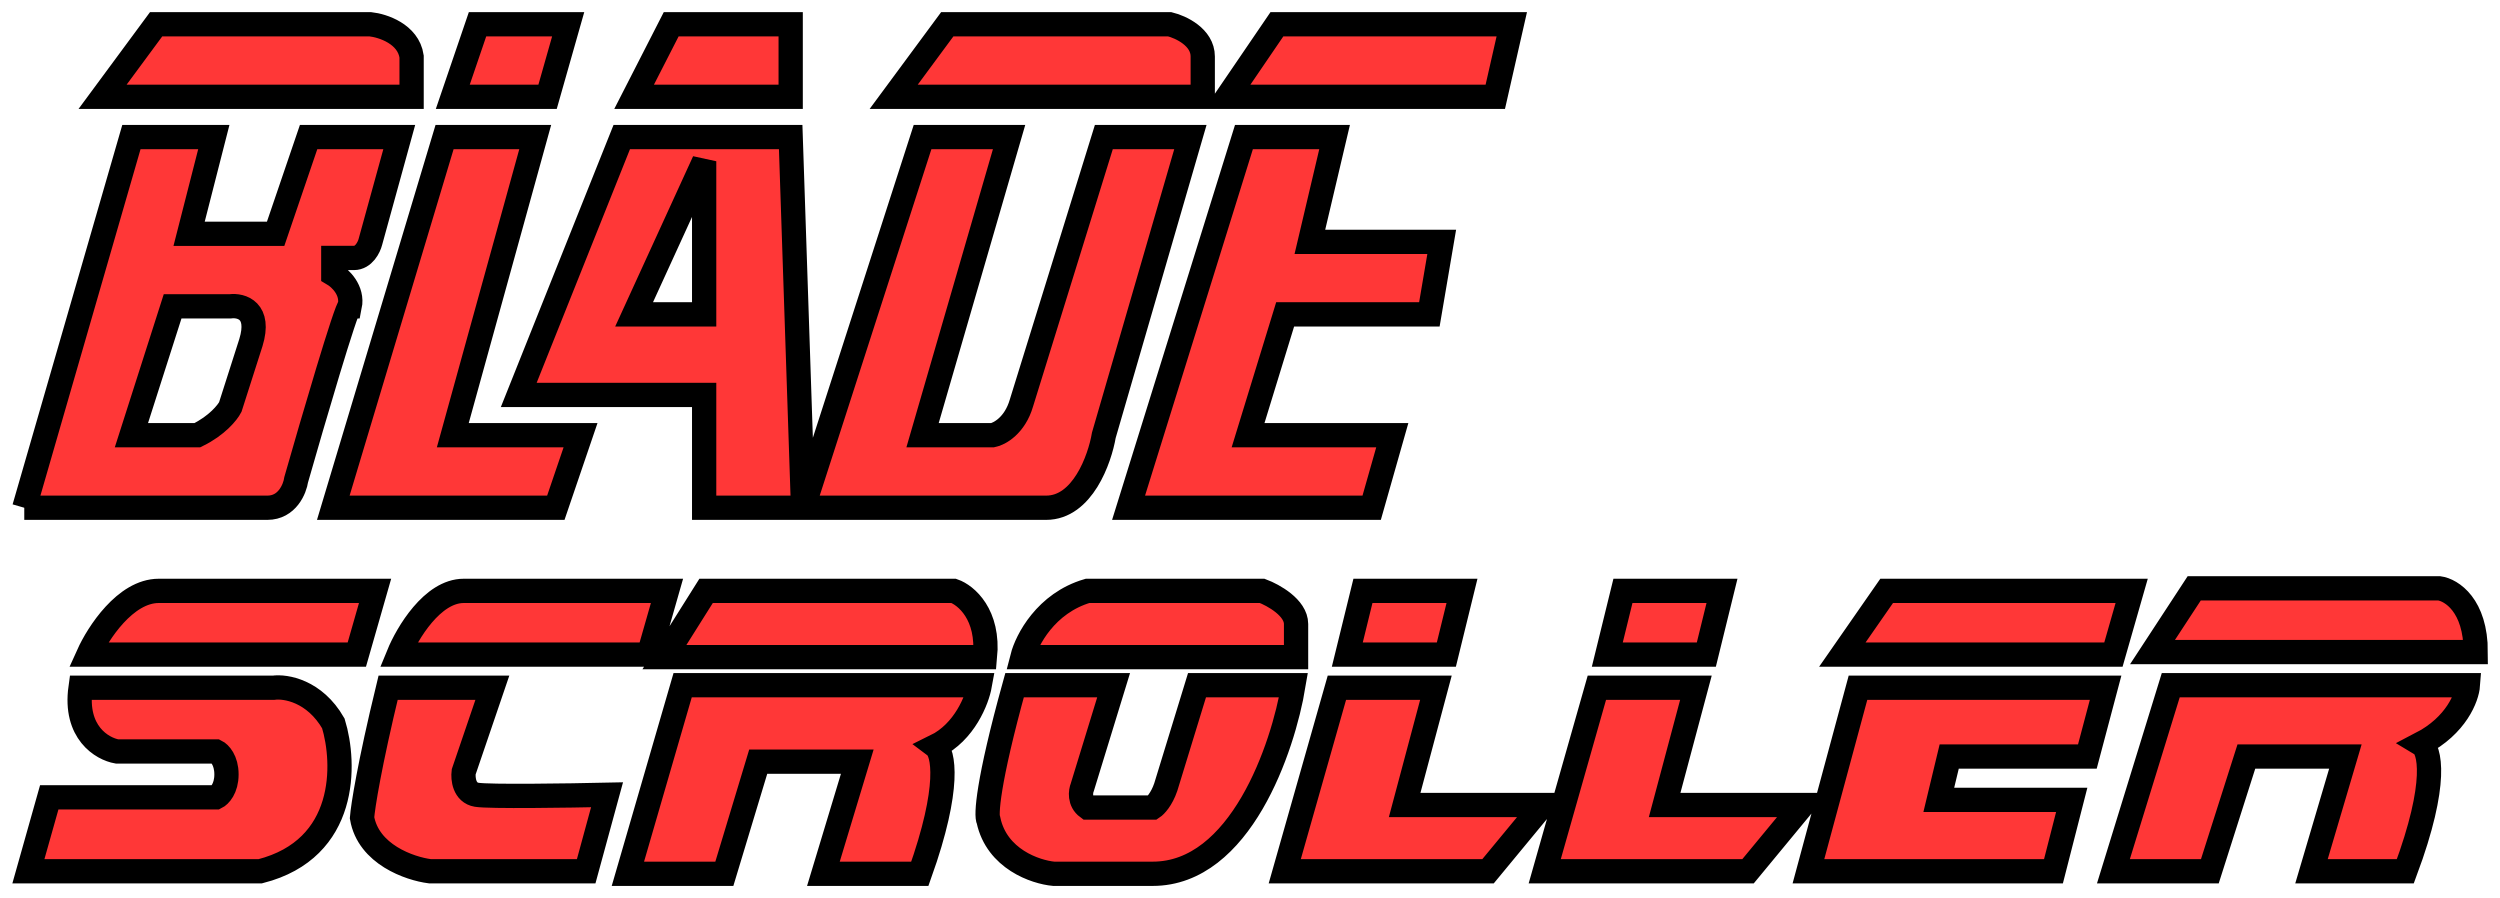 <svg width="103" height="37" viewBox="0 0 103 37" fill="none" xmlns="http://www.w3.org/2000/svg">
<path d="M6.432 1L4.226 3.988H16.958V2.328C16.822 1.398 15.77 1.055 15.26 1H6.432Z" fill="#FF3737"/>
<path d="M19.674 1L18.655 3.988H22.56L23.409 1H19.674Z" fill="#FF3737"/>
<path d="M18.316 5.648L13.732 20.919H22.9L23.918 17.931H18.655L22.051 5.648H18.316Z" fill="#FF3737"/>
<path d="M27.653 1L26.125 3.988H32.576V1H27.653Z" fill="#FF3737"/>
<path d="M39.027 1L36.82 3.988H49.553V2.328C49.553 1.531 48.647 1.111 48.195 1H39.027Z" fill="#FF3737"/>
<path d="M52.608 1L50.571 3.988H61.606L62.285 1H52.608Z" fill="#FF3737"/>
<path d="M54.985 5.648H51.25L46.497 20.919H56.513L57.362 17.931H51.42L52.948 12.952H58.89L59.399 9.964H53.967L54.985 5.648Z" fill="#FF3737"/>
<path fill-rule="evenodd" clip-rule="evenodd" d="M1 20.919L5.414 5.648H8.809L7.791 9.632H11.356L12.714 5.648H16.449L15.26 9.964C15.204 10.185 14.989 10.628 14.581 10.628H13.732V11.292C14.015 11.458 14.547 11.956 14.411 12.62C14.276 12.62 12.883 17.378 12.204 19.758C12.148 20.145 11.831 20.919 11.016 20.919H1ZM7.112 12.62L5.414 17.931H8.13C8.945 17.533 9.375 16.991 9.488 16.77L10.337 14.114C10.745 12.786 9.941 12.564 9.488 12.62H7.112Z" fill="#FF3737"/>
<path fill-rule="evenodd" clip-rule="evenodd" d="M25.616 5.648L21.372 16.272H29.011V20.919H33.086H43.102C44.596 20.919 45.309 18.927 45.478 17.931L49.044 5.648H45.478L42.083 16.604C41.812 17.533 41.178 17.876 40.895 17.931H38.009L41.574 5.648H38.009L33.086 20.919L32.576 5.648H25.616ZM29.011 6.644L26.125 12.952H29.011V6.644Z" fill="#FF3737"/>
<path d="M89.435 28.23L87.073 35.895H91.046L92.55 31.17H96.63L95.234 35.895H99.1C100.475 32.199 100.103 30.855 99.745 30.645C101.205 29.889 101.642 28.72 101.678 28.23H89.435Z" fill="#FF3737"/>
<path d="M90.402 24.239L88.684 26.864H102C102 24.932 100.998 24.309 100.497 24.239H90.402Z" fill="#FF3737"/>
<path d="M76.549 28.335L74.508 35.895H84.603L85.355 32.955H79.878L80.307 31.17H85.999L86.751 28.335H76.549Z" fill="#FF3737"/>
<path d="M77.73 24.344L75.904 26.97H87.073L87.825 24.344H77.73Z" fill="#FF3737"/>
<path d="M55.08 28.335L52.932 35.895H61.308L63.563 33.165H57.872L59.16 28.335H55.08Z" fill="#FF3737"/>
<path d="M56.153 24.344L55.509 26.97H59.59L60.234 24.344H56.153Z" fill="#FF3737"/>
<path d="M65.791 28.335L63.643 35.895H72.02L74.275 33.165H68.583L69.872 28.335H65.791Z" fill="#FF3737"/>
<path d="M66.865 24.344L66.221 26.97H70.301L70.946 24.344H66.865Z" fill="#FF3737"/>
<path d="M44.807 24.344C43.089 24.848 42.301 26.375 42.122 27.075H53.398V25.709C53.398 25.037 52.467 24.519 52.002 24.344H44.807Z" fill="#FF3737"/>
<path d="M45.881 28.23H41.8C40.683 32.262 40.619 33.62 40.726 33.795C41.07 35.391 42.659 35.93 43.411 36H47.492C51.1 36 52.861 30.82 53.291 28.23H49.317L48.029 32.43C47.857 32.934 47.599 33.2 47.492 33.27H44.807C44.463 33.018 44.52 32.605 44.592 32.43L45.881 28.23Z" fill="#FF3737"/>
<path d="M28.125 28.23L25.869 36H29.843L31.239 31.38H35.32L33.924 36H37.897C39.186 32.388 38.864 30.995 38.541 30.75C39.744 30.162 40.26 28.825 40.367 28.23H28.125Z" fill="#FF3737"/>
<path d="M29.091 24.344L27.373 27.075H40.582C40.754 25.31 39.794 24.519 39.293 24.344H29.091Z" fill="#FF3737"/>
<path d="M26.729 26.97L27.48 24.344H19.104C17.815 24.344 16.777 26.095 16.419 26.97H26.729Z" fill="#FF3737"/>
<path d="M19.104 31.8L20.285 28.335H15.99C15.216 31.527 14.951 33.235 14.916 33.69C15.173 35.202 16.884 35.79 17.708 35.895H24.151L25.01 32.745C23.435 32.78 20.156 32.829 19.641 32.745C19.125 32.661 19.068 32.08 19.104 31.8Z" fill="#FF3737"/>
<path d="M14.701 26.97L15.453 24.344H6.539C5.165 24.344 4.034 26.095 3.64 26.97H14.701Z" fill="#FF3737"/>
<path d="M11.264 28.335H3.318C3.06 30.183 4.212 30.855 4.821 30.96H8.902C9.045 31.03 9.331 31.317 9.331 31.905C9.331 32.493 9.045 32.78 8.902 32.85H2.029L1.17 35.895H10.727C14.336 34.971 14.236 31.45 13.734 29.805C12.961 28.461 11.766 28.265 11.264 28.335Z" fill="#FF3737"/>
<path d="M1 20.919L5.414 5.648H8.809L7.791 9.632H11.356L12.714 5.648H16.449L15.26 9.964C15.204 10.185 14.989 10.628 14.581 10.628H13.732V11.292C14.015 11.458 14.547 11.956 14.411 12.62C14.276 12.62 12.883 17.378 12.204 19.758C12.148 20.145 11.831 20.919 11.016 20.919M1 20.919C4.282 20.919 10.88 20.919 11.016 20.919M1 20.919H11.016M33.086 20.919L32.576 5.648H25.616L21.372 16.272H29.011V20.919H33.086ZM33.086 20.919H43.102C44.596 20.919 45.309 18.927 45.478 17.931L49.044 5.648H45.478L42.083 16.604C41.812 17.533 41.178 17.876 40.895 17.931H38.009L41.574 5.648H38.009L33.086 20.919ZM5.414 17.931L7.112 12.62H9.488C9.941 12.564 10.745 12.786 10.337 14.114L9.488 16.77C9.375 16.991 8.945 17.533 8.13 17.931H5.414ZM4.226 3.988L6.432 1H15.26C15.77 1.055 16.822 1.398 16.958 2.328V3.988H4.226ZM18.655 3.988L19.674 1H23.409L22.56 3.988H18.655ZM13.732 20.919L18.316 5.648H22.051L18.655 17.931H23.918L22.9 20.919H13.732ZM26.125 12.952L29.011 6.644V12.952H26.125ZM26.125 3.988L27.653 1H32.576V3.988H26.125ZM36.82 3.988L39.027 1H48.195C48.647 1.111 49.553 1.531 49.553 2.328V3.988H36.82ZM50.571 3.988L52.608 1H62.285L61.606 3.988H50.571ZM51.25 5.648H54.985L53.967 9.964H59.399L58.89 12.952H52.948L51.42 17.931H57.362L56.513 20.919H46.497L51.25 5.648ZM87.073 35.895L89.435 28.23H101.678C101.642 28.72 101.205 29.889 99.745 30.645C100.103 30.855 100.475 32.199 99.1 35.895H95.234L96.63 31.17H92.55L91.046 35.895H87.073ZM88.684 26.864L90.402 24.239H100.497C100.998 24.309 102 24.932 102 26.864H88.684ZM74.508 35.895L76.549 28.335H86.751L85.999 31.17H80.307L79.878 32.955H85.355L84.603 35.895H74.508ZM75.904 26.97L77.73 24.344H87.825L87.073 26.97H75.904ZM52.932 35.895L55.08 28.335H59.16L57.872 33.165H63.563L61.308 35.895H52.932ZM55.509 26.97L56.153 24.344H60.234L59.59 26.97H55.509ZM63.643 35.895L65.791 28.335H69.872L68.583 33.165H74.275L72.02 35.895H63.643ZM66.221 26.97L66.865 24.344H70.946L70.301 26.97H66.221ZM42.122 27.075C42.301 26.375 43.089 24.848 44.807 24.344H52.002C52.467 24.519 53.398 25.037 53.398 25.709V27.075H42.122ZM41.8 28.23H45.881L44.592 32.43C44.52 32.605 44.463 33.018 44.807 33.27H47.492C47.599 33.2 47.857 32.934 48.029 32.43L49.317 28.23H53.291C52.861 30.82 51.1 36 47.492 36H43.411C42.659 35.93 41.07 35.391 40.726 33.795C40.619 33.62 40.683 32.262 41.8 28.23ZM25.869 36L28.125 28.23H40.367C40.26 28.825 39.744 30.162 38.541 30.75C38.864 30.995 39.186 32.388 37.897 36H33.924L35.32 31.38H31.239L29.843 36H25.869ZM27.373 27.075L29.091 24.344H39.293C39.794 24.519 40.754 25.31 40.582 27.075H27.373ZM27.48 24.344L26.729 26.97H16.419C16.777 26.095 17.815 24.344 19.104 24.344H27.48ZM20.285 28.335L19.104 31.8C19.068 32.08 19.125 32.661 19.641 32.745C20.156 32.829 23.435 32.78 25.01 32.745L24.151 35.895H17.708C16.884 35.79 15.173 35.202 14.916 33.69C14.951 33.235 15.216 31.527 15.99 28.335H20.285ZM15.453 24.344L14.701 26.97H3.64C4.034 26.095 5.165 24.344 6.539 24.344H15.453ZM3.318 28.335H11.264C11.766 28.265 12.961 28.461 13.734 29.805C14.236 31.45 14.336 34.971 10.727 35.895H1.17L2.029 32.85H8.902C9.045 32.78 9.331 32.493 9.331 31.905C9.331 31.317 9.045 31.03 8.902 30.96H4.821C4.212 30.855 3.06 30.183 3.318 28.335Z" stroke="black"/>
</svg>
